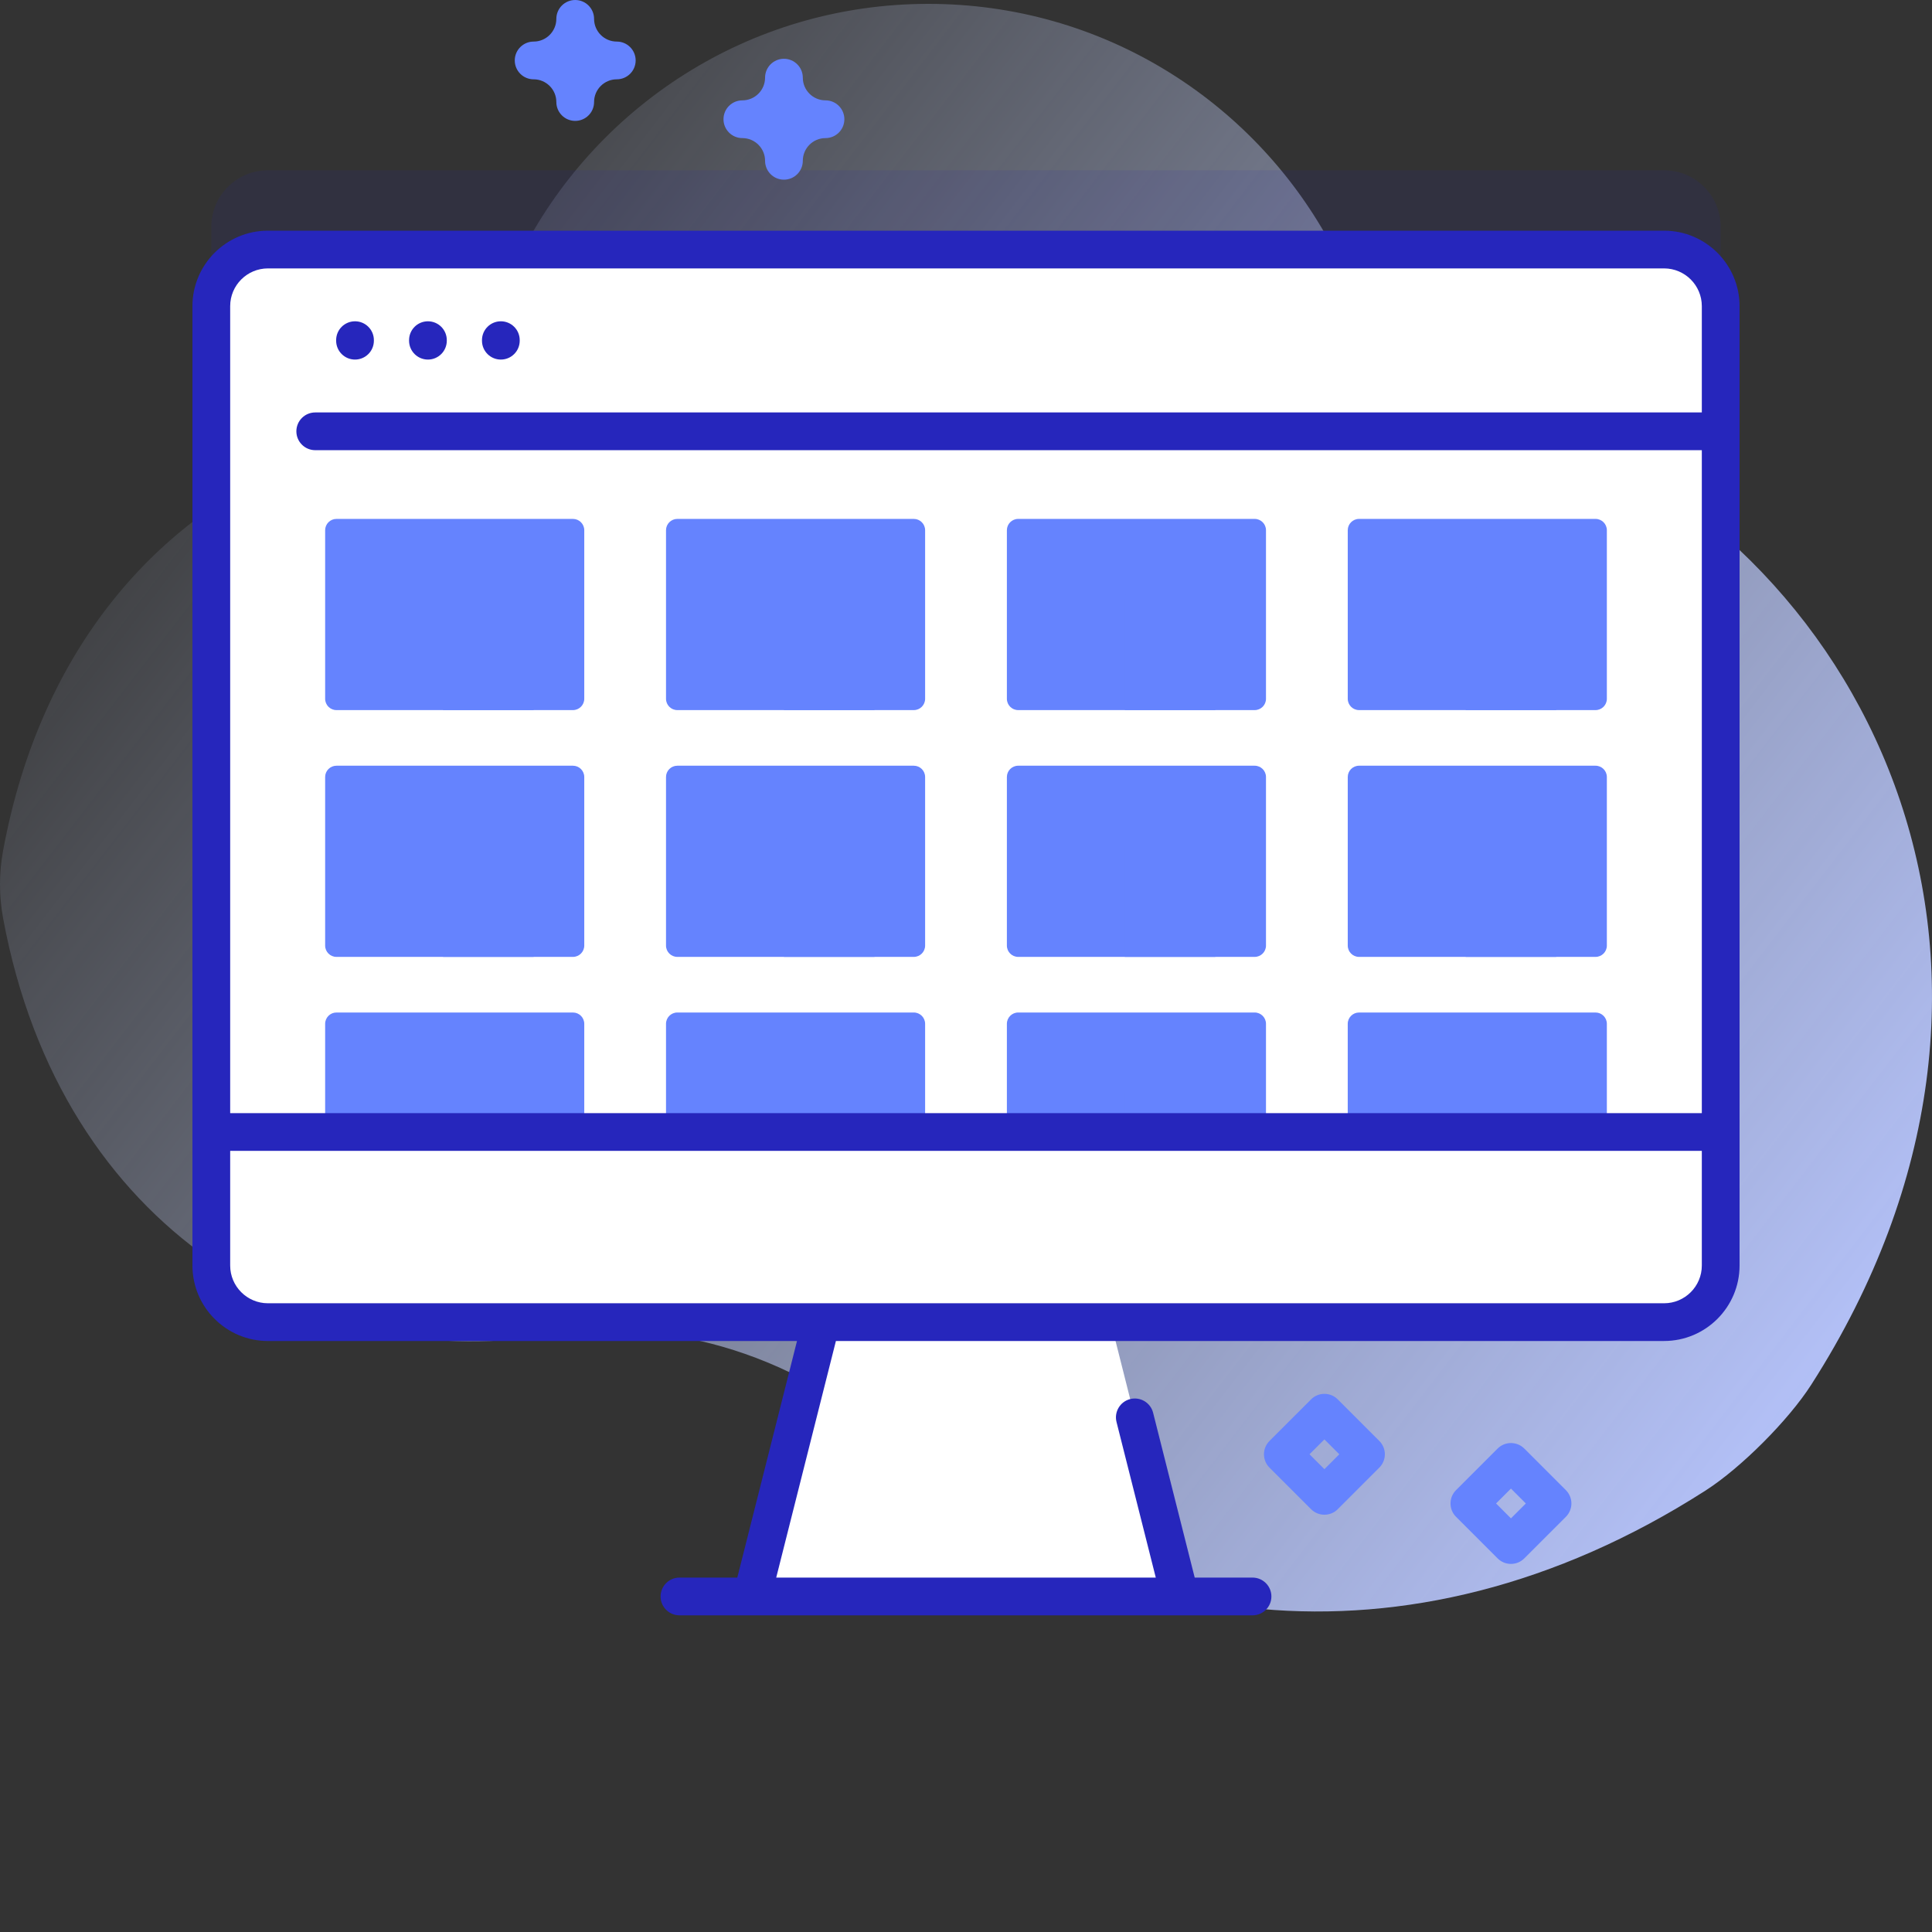 <svg width="150" height="150" viewBox="0 0 150 150" fill="none" xmlns="http://www.w3.org/2000/svg">
<rect x="0" y="0" width="150" height="150" fill="#333333" stroke="none"/>
<path d="M119.598 32.902C112.656 30.196 106.79 25.258 103.203 18.727C97.171 7.745 85.499 0.3 72.084 0.3C58.159 0.3 46.113 8.321 40.303 19.993C36.745 27.142 30.69 32.755 23.285 35.744C12.343 40.16 3.157 50.253 0.242 66.032C-0.078 67.763 -0.082 69.543 0.238 71.275C4.763 95.759 24.378 106.558 42.23 103.695C52.228 102.091 62.349 105.426 69.759 112.326C84.828 126.357 108.983 130.756 132.432 115.716C135.179 113.954 138.865 110.256 140.625 107.508C160.83 75.964 145.863 43.139 119.598 32.902Z" fill="url(#paint0_linear_1_261)"/>
<path opacity="0.1" d="M133.594 17.616V92.103C133.594 94.529 131.625 96.497 129.199 96.497H20.801C18.375 96.497 16.406 94.529 16.406 92.103V17.616C16.406 15.19 18.375 13.221 20.801 13.221H129.199C131.625 13.221 133.594 15.19 133.594 17.616Z" fill="#2626BC"/>
<path d="M102.827 117.603C102.452 117.603 102.077 117.46 101.791 117.174L98.563 113.946C97.991 113.374 97.991 112.446 98.563 111.874L101.791 108.647C102.363 108.075 103.29 108.075 103.862 108.647L107.09 111.874C107.663 112.447 107.663 113.374 107.09 113.946L103.862 117.174C103.576 117.46 103.202 117.603 102.827 117.603ZM101.67 112.91L102.827 114.067L103.983 112.91L102.827 111.754L101.67 112.91Z" fill="#6583FE"/>
<path d="M117.31 121.422C116.935 121.422 116.56 121.279 116.274 120.993L113.046 117.765C112.474 117.193 112.474 116.266 113.046 115.694L116.274 112.466C116.549 112.191 116.921 112.037 117.31 112.037C117.699 112.037 118.071 112.191 118.346 112.466L121.574 115.694C121.849 115.969 122.003 116.341 122.003 116.73C122.003 117.118 121.848 117.491 121.574 117.766L118.346 120.993C118.06 121.279 117.685 121.422 117.31 121.422ZM116.154 116.729L117.31 117.886L118.466 116.729L117.31 115.573L116.154 116.729Z" fill="#6583FE"/>
<path d="M60.865 13.95C60.056 13.95 59.4 13.294 59.4 12.485C59.4 11.513 58.609 10.722 57.637 10.722C56.828 10.722 56.172 10.066 56.172 9.257C56.172 8.448 56.828 7.792 57.637 7.792C58.609 7.792 59.4 7.001 59.4 6.029C59.4 5.22 60.056 4.564 60.865 4.564C61.673 4.564 62.33 5.22 62.33 6.029C62.33 7.001 63.12 7.792 64.093 7.792C64.901 7.792 65.557 8.448 65.557 9.257C65.557 10.066 64.901 10.722 64.093 10.722C63.12 10.722 62.33 11.513 62.33 12.485C62.33 13.294 61.674 13.95 60.865 13.95Z" fill="#6583FE"/>
<path d="M91.614 123.951H58.386L62.716 106.782L65.031 97.612H84.969L87.284 106.782L91.614 123.951Z" fill="white"/>
<path d="M133.594 23.769V98.256C133.594 100.682 131.625 102.651 129.199 102.651H20.801C18.375 102.651 16.406 100.682 16.406 98.256V23.769C16.406 21.343 18.375 19.374 20.801 19.374H129.199C131.625 19.374 133.594 21.343 133.594 23.769Z" fill="white"/>
<path d="M36.278 19.374H113.722V87.888H36.278V19.374Z" fill="white"/>
<path d="M44.483 93.455H26.123C25.638 93.455 25.244 93.061 25.244 92.576V79.49C25.244 79.004 25.638 78.611 26.123 78.611H44.483C44.968 78.611 45.362 79.004 45.362 79.49V92.576C45.361 93.061 44.968 93.455 44.483 93.455Z" fill="#6583FE"/>
<path d="M41.431 93.454H34.4V84.84C34.4 84.355 34.793 83.961 35.279 83.961H40.552C41.038 83.961 41.431 84.355 41.431 84.84V93.454Z" fill="#6583FE"/>
<path d="M70.947 93.455H52.588C52.102 93.455 51.709 93.061 51.709 92.576V79.49C51.709 79.004 52.102 78.611 52.588 78.611H70.947C71.433 78.611 71.826 79.004 71.826 79.49V92.576C71.826 93.061 71.433 93.455 70.947 93.455Z" fill="#6583FE"/>
<path d="M67.896 93.454H60.865V84.84C60.865 84.355 61.258 83.961 61.744 83.961H67.017C67.502 83.961 67.896 84.355 67.896 84.84V93.454Z" fill="#6583FE"/>
<path d="M97.412 93.455H79.053C78.567 93.455 78.174 93.061 78.174 92.576V79.49C78.174 79.004 78.567 78.611 79.053 78.611H97.412C97.898 78.611 98.291 79.004 98.291 79.49V92.576C98.291 93.061 97.898 93.455 97.412 93.455Z" fill="#6583FE"/>
<path d="M94.361 93.454H87.33V84.84C87.33 84.355 87.723 83.961 88.209 83.961H93.482C93.967 83.961 94.361 84.355 94.361 84.84V93.454Z" fill="#6583FE"/>
<path d="M123.877 93.455H105.517C105.032 93.455 104.638 93.061 104.638 92.576V79.49C104.638 79.004 105.032 78.611 105.517 78.611H123.877C124.362 78.611 124.756 79.004 124.756 79.49V92.576C124.756 93.061 124.362 93.455 123.877 93.455Z" fill="#6583FE"/>
<path d="M120.826 93.454H113.794V84.84C113.794 84.355 114.188 83.961 114.673 83.961H119.947C120.432 83.961 120.826 84.355 120.826 84.84V93.454Z" fill="#6583FE"/>
<path d="M133.594 33.487V23.769C133.594 21.342 131.626 19.374 129.199 19.374H20.801C18.374 19.374 16.406 21.342 16.406 23.769V33.487H133.594Z" fill="white"/>
<path d="M16.406 87.887V98.255C16.406 100.682 18.374 102.65 20.801 102.65H129.199C131.626 102.65 133.594 100.682 133.594 98.255V87.887H16.406Z" fill="white"/>
<path d="M27.563 27.917C28.372 27.917 29.028 27.261 29.028 26.452V26.409C29.028 25.601 28.372 24.945 27.563 24.945C26.754 24.945 26.098 25.601 26.098 26.409V26.452C26.098 27.261 26.754 27.917 27.563 27.917Z" fill="#2626BC"/>
<path d="M33.225 27.917C34.033 27.917 34.689 27.261 34.689 26.452V26.409C34.689 25.601 34.033 24.945 33.225 24.945C32.416 24.945 31.76 25.601 31.76 26.409V26.452C31.76 27.261 32.416 27.917 33.225 27.917Z" fill="#2626BC"/>
<path d="M38.886 27.917C39.695 27.917 40.351 27.261 40.351 26.452V26.409C40.351 25.601 39.695 24.945 38.886 24.945C38.077 24.945 37.421 25.601 37.421 26.409V26.452C37.421 27.261 38.077 27.917 38.886 27.917Z" fill="#2626BC"/>
<path d="M129.199 17.91H20.801C17.57 17.91 14.941 20.538 14.941 23.769V98.255C14.941 101.486 17.57 104.115 20.801 104.115H61.879L57.243 122.484H52.754C51.945 122.484 51.289 123.14 51.289 123.949C51.289 124.758 51.945 125.414 52.754 125.414H97.246C98.055 125.414 98.711 124.758 98.711 123.949C98.711 123.14 98.055 122.484 97.246 122.484H92.757L89.527 109.686C89.329 108.901 88.532 108.426 87.749 108.623C86.964 108.822 86.489 109.618 86.686 110.402L89.735 122.484H60.265L64.9 104.114H129.199C132.43 104.114 135.059 101.486 135.059 98.255V23.769C135.059 20.538 132.43 17.91 129.199 17.91ZM20.801 20.839H129.199C130.815 20.839 132.129 22.154 132.129 23.769V32.022H24.475C23.666 32.022 23.01 32.678 23.01 33.487C23.01 34.296 23.666 34.952 24.475 34.952H132.129V86.422H17.871V23.769C17.871 22.153 19.185 20.839 20.801 20.839ZM129.199 101.185H20.801C19.185 101.185 17.871 99.871 17.871 98.255V89.352H132.129V98.255C132.129 99.871 130.815 101.185 129.199 101.185Z" fill="#2626BC"/>
<path d="M44.483 55.132H26.123C25.638 55.132 25.244 54.739 25.244 54.253V41.167C25.244 40.682 25.638 40.288 26.123 40.288H44.483C44.968 40.288 45.362 40.682 45.362 41.167V54.253C45.361 54.739 44.968 55.132 44.483 55.132Z" fill="#6583FE"/>
<path d="M41.431 55.132H34.4V46.518C34.4 46.032 34.793 45.639 35.279 45.639H40.552C41.038 45.639 41.431 46.032 41.431 46.518V55.132Z" fill="#6583FE"/>
<path d="M70.948 55.132H52.588C52.103 55.132 51.709 54.739 51.709 54.253V41.167C51.709 40.682 52.103 40.288 52.588 40.288H70.948C71.433 40.288 71.826 40.682 71.826 41.167V54.253C71.826 54.739 71.433 55.132 70.948 55.132Z" fill="#6583FE"/>
<path d="M67.896 55.132H60.865V46.518C60.865 46.032 61.258 45.639 61.744 45.639H67.017C67.502 45.639 67.896 46.032 67.896 46.518V55.132Z" fill="#6583FE"/>
<path d="M97.412 55.132H79.053C78.567 55.132 78.174 54.739 78.174 54.253V41.167C78.174 40.682 78.567 40.288 79.053 40.288H97.412C97.898 40.288 98.291 40.682 98.291 41.167V54.253C98.291 54.739 97.898 55.132 97.412 55.132Z" fill="#6583FE"/>
<path d="M94.361 55.132H87.33V46.518C87.33 46.032 87.723 45.639 88.209 45.639H93.482C93.968 45.639 94.361 46.032 94.361 46.518V55.132Z" fill="#6583FE"/>
<path d="M123.877 55.132H105.518C105.032 55.132 104.639 54.739 104.639 54.253V41.167C104.639 40.682 105.032 40.288 105.518 40.288H123.877C124.363 40.288 124.756 40.682 124.756 41.167V54.253C124.756 54.739 124.363 55.132 123.877 55.132Z" fill="#6583FE"/>
<path d="M120.826 55.132H113.794V46.518C113.794 46.032 114.188 45.639 114.673 45.639H119.947C120.432 45.639 120.826 46.032 120.826 46.518V55.132Z" fill="#6583FE"/>
<path d="M44.483 74.293H26.123C25.638 74.293 25.244 73.9 25.244 73.414V60.328C25.244 59.843 25.638 59.45 26.123 59.45H44.483C44.968 59.45 45.362 59.843 45.362 60.328V73.414C45.361 73.9 44.968 74.293 44.483 74.293Z" fill="#6583FE"/>
<path d="M41.431 74.293H34.4V65.679C34.4 65.194 34.793 64.8 35.279 64.8H40.552C41.038 64.8 41.431 65.194 41.431 65.679V74.293Z" fill="#6583FE"/>
<path d="M70.948 74.293H52.588C52.103 74.293 51.709 73.9 51.709 73.414V60.328C51.709 59.843 52.103 59.45 52.588 59.45H70.948C71.433 59.45 71.826 59.843 71.826 60.328V73.414C71.826 73.9 71.433 74.293 70.948 74.293Z" fill="#6583FE"/>
<path d="M67.896 74.293H60.865V65.679C60.865 65.194 61.258 64.8 61.744 64.8H67.017C67.502 64.8 67.896 65.194 67.896 65.679V74.293Z" fill="#6583FE"/>
<path d="M97.412 74.293H79.053C78.567 74.293 78.174 73.9 78.174 73.414V60.328C78.174 59.843 78.567 59.45 79.053 59.45H97.412C97.898 59.45 98.291 59.843 98.291 60.328V73.414C98.291 73.9 97.898 74.293 97.412 74.293Z" fill="#6583FE"/>
<path d="M94.361 74.293H87.33V65.679C87.33 65.194 87.723 64.8 88.209 64.8H93.482C93.968 64.8 94.361 65.194 94.361 65.679V74.293Z" fill="#6583FE"/>
<path d="M123.877 74.293H105.518C105.032 74.293 104.639 73.9 104.639 73.414V60.328C104.639 59.843 105.032 59.45 105.518 59.45H123.877C124.363 59.45 124.756 59.843 124.756 60.328V73.414C124.756 73.9 124.363 74.293 123.877 74.293Z" fill="#6583FE"/>
<path d="M120.826 74.293H113.794V65.679C113.794 65.194 114.188 64.8 114.673 64.8H119.947C120.432 64.8 120.826 65.194 120.826 65.679V74.293Z" fill="#6583FE"/>
<path d="M44.659 9.386C43.85 9.386 43.194 8.73 43.194 7.921C43.194 6.949 42.403 6.158 41.431 6.158C40.622 6.158 39.966 5.502 39.966 4.693C39.966 3.884 40.622 3.228 41.431 3.228C42.403 3.228 43.194 2.437 43.194 1.465C43.194 0.656 43.85 0 44.659 0C45.468 0 46.124 0.656 46.124 1.465C46.124 2.437 46.915 3.228 47.887 3.228C48.696 3.228 49.352 3.884 49.352 4.693C49.352 5.502 48.696 6.158 47.887 6.158C46.915 6.158 46.124 6.949 46.124 7.921C46.124 8.73 45.468 9.386 44.659 9.386Z" fill="#6583FE"/>
<defs>
<linearGradient id="paint0_linear_1_261" x1="10.232" y1="18.301" x2="141.056" y2="118.935" gradientUnits="userSpaceOnUse">
<stop stop-color="#D2DEFF" stop-opacity="0"/>
<stop offset="1" stop-color="#B7C5FF"/>
</linearGradient>
</defs>
</svg>

